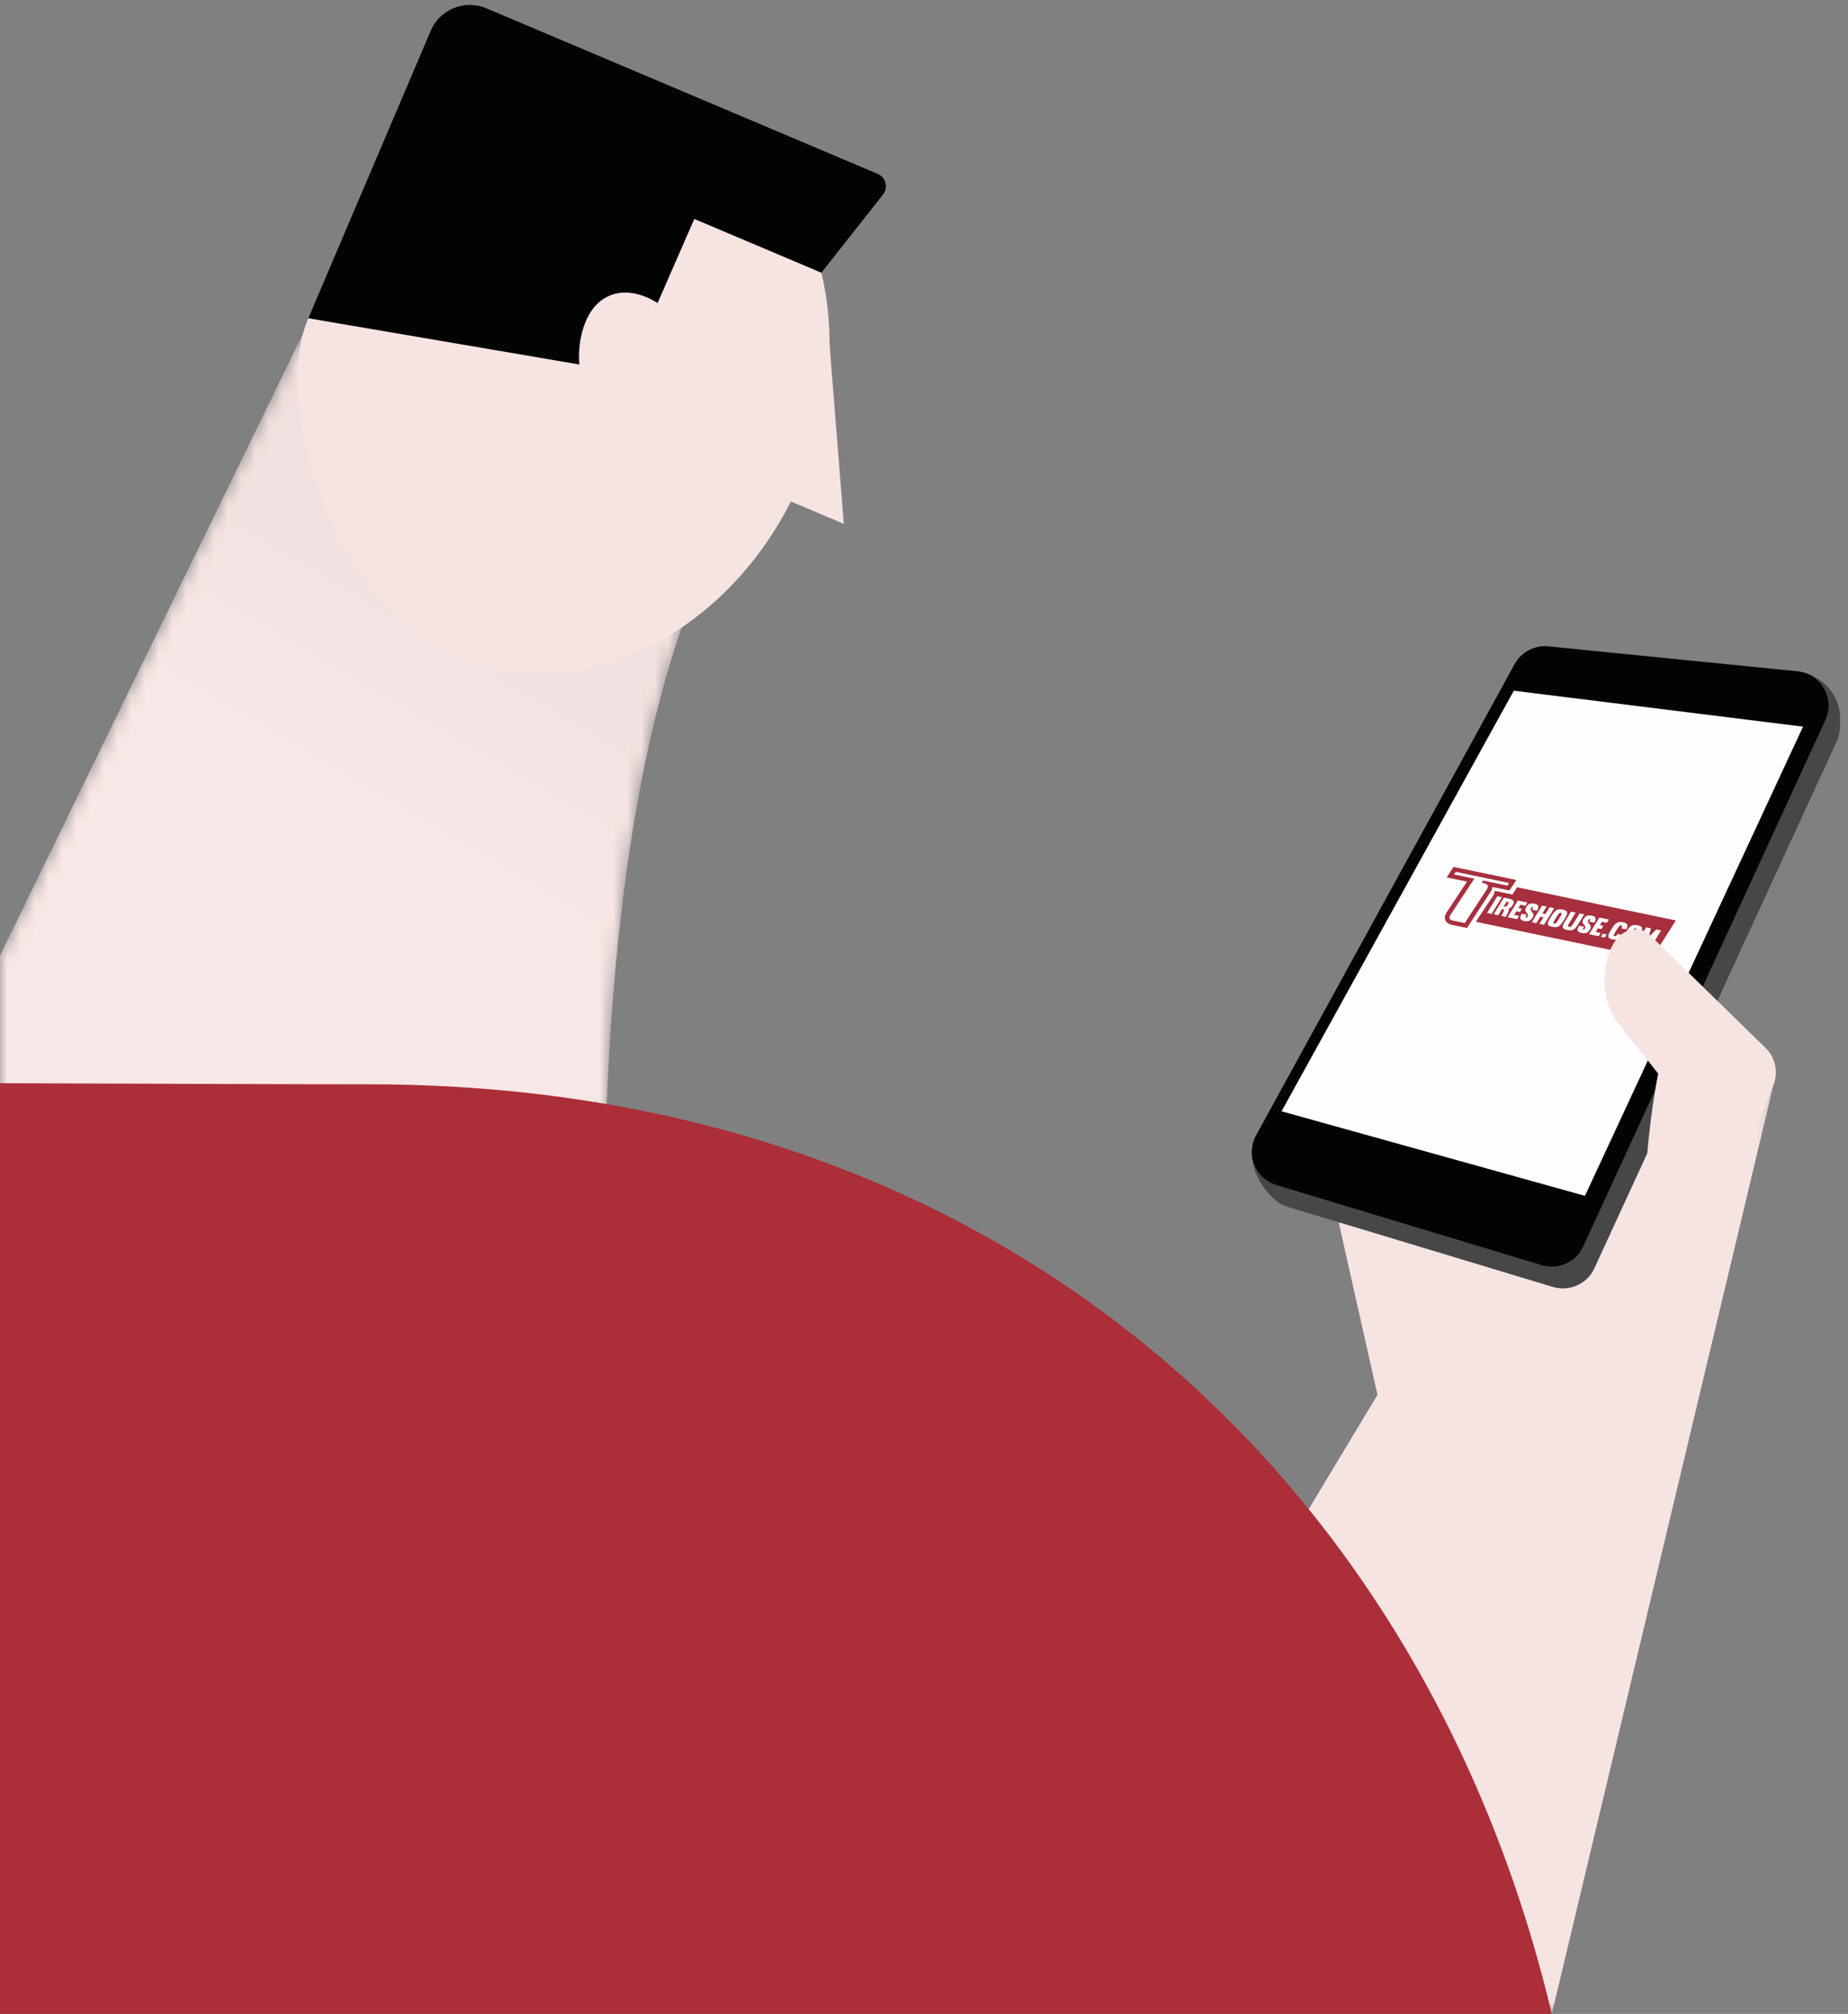 <?xml version="1.0" encoding="UTF-8"?>
<svg width="134px" height="146px" viewBox="0 0 134 146" version="1.1" xmlns="http://www.w3.org/2000/svg" xmlns:xlink="http://www.w3.org/1999/xlink">
    <rect x="0" y="0" width="134" height="146" fill="#808080" stroke="none"/>
    <!-- Generator: Sketch 50.2 (55047) - http://www.bohemiancoding.com/sketch -->
    <title>Group 7</title>
    <desc>Created with Sketch.</desc>
    <defs>
        <path d="M0,53.27 L0,71.591 L43.936,77.942 C43.936,77.942 42.384,43.66 51.462,24.478 C59.394,7.717 25.65,0.645 25.65,0.645 L0,53.27 Z" id="path-1"></path>
        <linearGradient x1="65.727%" y1="30.287%" x2="53.762%" y2="57.066%" id="linearGradient-3">
            <stop stop-color="#C0C0C0" offset="0%"></stop>
            <stop stop-color="#F9F9FA" offset="100%"></stop>
        </linearGradient>
        <polygon id="path-4" points="0.36 0.061 47.808 0.061 47.808 67.435 0.36 67.435"></polygon>
    </defs>
    <g id="Revise" stroke="none" stroke-width="1" fill="none" fill-rule="evenodd">
        <g id="Flash-Message" transform="translate(-653, -460)">
            <g id="Group-12" transform="translate(66, 201)">
                <g id="Group-10" transform="translate(450, 164)">
                    <g id="Group-7" transform="translate(137, 95)">
                        <g id="Group-3" transform="translate(0, 16)">
                            <mask id="mask-2" fill="white">
                                <use xlink:href="#path-1"></use>
                            </mask>
                            <g id="Clip-2" opacity="0"></g>
                            <path d="M0,53.27 L0,71.591 L43.936,77.942 C43.936,77.942 42.384,43.66 51.462,24.478 C59.394,7.717 25.65,0.645 25.65,0.645 L0,53.27 Z" id="Fill-1" fill="#F6E4E2" mask="url(#mask-2)"></path>
                            <path d="M0,53.27 L0,71.591 L43.936,77.942 C43.936,77.942 42.384,43.66 51.462,24.478 C59.394,7.717 25.65,0.645 25.65,0.645 L0,53.27 Z" id="Fill-1" fill="url(#linearGradient-3)" opacity="0.357" mask="url(#mask-2)"></path>
                        </g>
                        <g id="Group-39">
                            <g id="Group-6" transform="translate(80.794, 78.565)">
                                <mask id="mask-5" fill="white">
                                    <use xlink:href="#path-4"></use>
                                </mask>
                                <g id="Clip-5"></g>
                                <polygon id="Fill-4" fill="#F6E4E2" mask="url(#mask-5)" points="16.289 10.112 19.089 22.556 0.36 53.669 31.728 67.435 39.459 35.039 47.808 0.061"></polygon>
                            </g>
                            <path d="M58.099,34.75 C53.452,45.661 42.417,51.432 33.451,47.638 C24.484,43.845 19.543,29.678 22.356,23.072 C27.002,12.161 41.311,4.331 50.277,8.125 C59.243,11.918 62.746,23.838 58.099,34.75" id="Fill-7" fill="#F6E4E2"></path>
                            <path d="M59.89,21.703 L61.185,37.979 L56.181,35.861 C56.181,35.861 54.787,28.614 59.89,21.703" id="Fill-9" fill="#F6E4E2"></path>
                            <path d="M45.477,27.015 L50.345,15.873 L59.558,19.771 L64.031,14.098 C64.426,13.596 64.236,12.856 63.646,12.608 L35.271,0.603 C33.705,-0.059 31.897,0.669 31.232,2.23 L22.356,23.073 L45.477,27.015 Z" id="Fill-11" fill="#020303"></path>
                            <path d="M47.688,21.975 C47.688,21.975 45.392,20.338 43.503,21.855 C41.423,23.526 41.263,28.908 44.41,30.652 L47.688,21.975 Z" id="Fill-13" fill="#F6E4E2"></path>
                            <path d="M91.889,83.888 L110.635,49.728 C111.119,48.845 112.087,48.336 113.091,48.437 L131.134,50.24 C132.863,50.413 133.899,52.24 133.156,53.805 L115.598,91.97 C115.065,93.092 113.789,93.656 112.597,93.296 L93.367,87.488 C91.839,87.027 91.124,85.284 91.889,83.888" id="Fill-15" fill="#474748"></path>
                            <path d="M93.947,85.075 L92.164,86.694 C92.164,86.694 90.682,85.367 90.769,83.349 L93.947,85.075 Z" id="Fill-17" fill="#474748"></path>
                            <path d="M130.739,48.741 C130.739,48.741 134.18,49.51 133.288,53.463 L129.096,51.744 L130.739,48.741 Z" id="Fill-19" fill="#474748"></path>
                            <path d="M91.078,82.31 L109.824,48.15 C110.308,47.267 111.276,46.758 112.28,46.858 L130.323,48.662 C132.052,48.835 133.088,50.661 132.345,52.227 L114.787,90.391 C114.254,91.513 112.978,92.077 111.786,91.717 L92.556,85.909 C91.028,85.449 90.313,83.705 91.078,82.31" id="Fill-21" fill="#020303"></path>
                            <polygon id="Fill-23" fill="#FEFEFE" points="109.768 50.073 130.74 52.679 114.927 86.694 92.926 80.564"></polygon>
                            <path d="M109.952,63.799 L109.492,63.702 L105.629,62.895 L105.399,62.847 L105.274,63.038 L105.149,63.227 L104.898,63.607 L105.357,63.703 L106.372,63.915 L104.988,66.007 C104.873,66.168 104.81,66.287 104.786,66.392 L104.781,66.409 C104.764,66.485 104.763,66.563 104.781,66.642 L104.783,66.655 L104.787,66.667 C104.822,66.778 104.93,66.975 105.272,67.047 L106.139,67.227 L106.37,67.276 L106.496,67.084 L108.069,64.673 C108.133,64.587 108.177,64.491 108.202,64.388 C108.209,64.359 108.213,64.33 108.215,64.301 L109.22,64.51 L109.45,64.558 L109.576,64.368 L109.701,64.18 L109.952,63.799 Z M109.418,64.012 L109.294,64.201 L107.537,63.833 L107.44,63.987 L107.56,64.013 C107.682,64.038 107.773,64.078 107.832,64.132 C107.88,64.181 107.895,64.243 107.877,64.321 C107.861,64.385 107.832,64.445 107.792,64.499 L106.213,66.918 L105.346,66.737 C105.211,66.709 105.131,66.655 105.107,66.575 C105.099,66.541 105.099,66.508 105.107,66.477 L105.111,66.459 C105.126,66.397 105.177,66.304 105.267,66.179 L106.906,63.702 L105.431,63.393 L105.556,63.205 L109.418,64.012 Z" id="Fill-25" fill="#A72F3E"></path>
                            <path d="M109.25,65.361 L109.03,65.717 C109.19,65.75 109.244,65.723 109.328,65.588 C109.41,65.452 109.41,65.394 109.25,65.361" id="Fill-27" fill="#A72F3E"></path>
                            <path d="M118.612,67.313 C118.508,67.292 118.457,67.352 118.253,67.68 C118.049,68.015 118.027,68.07 118.132,68.092 C118.235,68.114 118.281,68.064 118.486,67.729 C118.69,67.401 118.716,67.335 118.612,67.313" id="Fill-29" fill="#A72F3E"></path>
                            <path d="M113.179,66.178 C113.075,66.157 113.025,66.217 112.82,66.545 C112.616,66.88 112.595,66.935 112.699,66.957 C112.803,66.978 112.848,66.929 113.053,66.593 C113.257,66.265 113.283,66.2 113.179,66.178" id="Fill-31" fill="#A72F3E"></path>
                            <path d="M119.702,68.663 L119.371,68.594 L119.709,68.049 L119.264,68.571 L119.058,68.529 L119.283,67.96 L118.946,68.505 L118.616,68.436 L119.362,67.228 L119.713,67.301 L119.515,67.974 L120.097,67.381 L120.448,67.454 L119.702,68.663 Z M117.987,68.328 C117.541,68.234 117.611,68.06 117.89,67.604 C118.162,67.164 118.309,66.985 118.755,67.078 C119.202,67.171 119.121,67.365 118.849,67.804 C118.571,68.26 118.434,68.421 117.987,68.328 Z M116.95,68.11 C116.511,68.019 116.541,67.855 116.831,67.383 C117.113,66.926 117.288,66.771 117.718,66.861 C118.042,66.928 118.068,67.127 117.916,67.376 L117.555,67.301 C117.621,67.192 117.649,67.112 117.557,67.093 C117.453,67.071 117.399,67.131 117.195,67.459 C116.99,67.794 116.971,67.85 117.075,67.871 C117.166,67.89 117.232,67.822 117.302,67.71 L117.664,67.786 C117.509,68.034 117.273,68.178 116.95,68.11 Z M116.366,67.966 L116.092,67.909 L116.229,67.685 L116.503,67.742 L116.366,67.966 Z M116.062,67.636 L115.916,67.872 L115.226,67.728 L115.972,66.519 L116.662,66.663 L116.515,66.898 L116.157,66.823 L116.009,67.062 L116.265,67.115 L116.121,67.351 L115.865,67.298 L115.702,67.562 L116.062,67.636 Z M114.661,67.632 C114.304,67.558 114.348,67.359 114.502,67.11 L114.863,67.186 C114.796,67.294 114.741,67.384 114.805,67.397 C114.854,67.407 114.89,67.367 114.93,67.299 C115.069,67.076 114.587,67.008 114.81,66.645 C114.962,66.396 115.109,66.316 115.445,66.386 C115.749,66.449 115.753,66.644 115.602,66.892 L115.24,66.817 C115.331,66.67 115.346,66.631 115.294,66.62 C115.248,66.61 115.217,66.629 115.158,66.726 C115.026,66.938 115.507,67.024 115.291,67.376 C115.166,67.579 115.043,67.712 114.661,67.632 Z M113.638,67.419 C113.254,67.338 113.211,67.234 113.501,66.762 L113.916,66.089 L114.252,66.16 L113.837,66.832 C113.673,67.099 113.652,67.171 113.776,67.197 C113.9,67.223 113.96,67.159 114.124,66.892 L114.538,66.219 L114.875,66.289 L114.46,66.962 C114.17,67.434 114.022,67.499 113.638,67.419 Z M112.555,67.192 C112.109,67.099 112.178,66.925 112.457,66.469 C112.729,66.029 112.876,65.85 113.323,65.943 C113.769,66.036 113.689,66.229 113.416,66.669 C113.138,67.125 113.001,67.285 112.555,67.192 Z M111.624,66.975 L111.917,66.501 L111.695,66.454 L111.402,66.928 L111.072,66.86 L111.818,65.651 L112.148,65.72 L111.839,66.219 L112.061,66.266 L112.37,65.766 L112.7,65.835 L111.954,67.044 L111.624,66.975 Z M110.506,66.764 C110.149,66.69 110.194,66.49 110.347,66.242 L110.709,66.318 C110.642,66.426 110.586,66.515 110.65,66.528 C110.7,66.539 110.736,66.499 110.776,66.431 C110.914,66.208 110.432,66.14 110.656,65.777 C110.807,65.528 110.954,65.448 111.291,65.518 C111.594,65.581 111.599,65.776 111.447,66.024 L111.086,65.949 C111.176,65.802 111.191,65.762 111.139,65.752 C111.093,65.742 111.063,65.76 111.003,65.857 C110.872,66.07 111.352,66.156 111.136,66.508 C111.011,66.711 110.889,66.844 110.506,66.764 Z M110.152,66.401 L110.007,66.637 L109.318,66.493 L110.063,65.285 L110.753,65.429 L110.607,65.664 L110.248,65.588 L110.1,65.827 L110.355,65.88 L110.212,66.116 L109.956,66.063 L109.793,66.327 L110.152,66.401 Z M109.191,66.466 L108.86,66.398 C108.905,66.273 109.105,66.053 109.04,65.921 L108.919,65.895 L108.638,66.351 L108.308,66.282 L109.054,65.074 L109.385,65.142 C109.773,65.224 109.836,65.367 109.679,65.621 C109.595,65.76 109.5,65.855 109.375,65.882 C109.482,66.028 109.233,66.318 109.191,66.466 Z M107.828,66.181 L108.573,64.973 L108.904,65.042 L108.158,66.25 L107.828,66.181 Z M110.009,64.325 L109.658,64.848 L108.38,64.581 C108.38,64.621 108.376,64.663 108.366,64.705 C108.342,64.804 108.299,64.896 108.237,64.978 L107.015,66.824 L119.765,69.488 L121.519,66.729 L110.009,64.325 Z" id="Fill-33" fill="#A72F3E"></path>
                            <path d="M128.026,75.976 L119.629,67.778 C118.928,67.094 117.384,67.127 116.698,69.044 C116.169,70.519 116.085,72.675 117.453,74.358 C119.544,76.931 120.236,77.837 120.236,77.837 C120.236,77.837 117.358,91.757 121.637,96.533 L128.602,78.626 C128.959,77.707 128.733,76.665 128.026,75.976" id="Fill-35" fill="#F6E4E2"></path>
                            <path d="M0,146 L112.522,146 C103.299,107.223 72.618,78.608 26.738,78.608 C21.787,78.608 11.265,78.567 0,78.528 L0,146 Z" id="Fill-37" fill="#AB2E39"></path>
                        </g>
                    </g>
                </g>
            </g>
        </g>
    </g>
</svg>